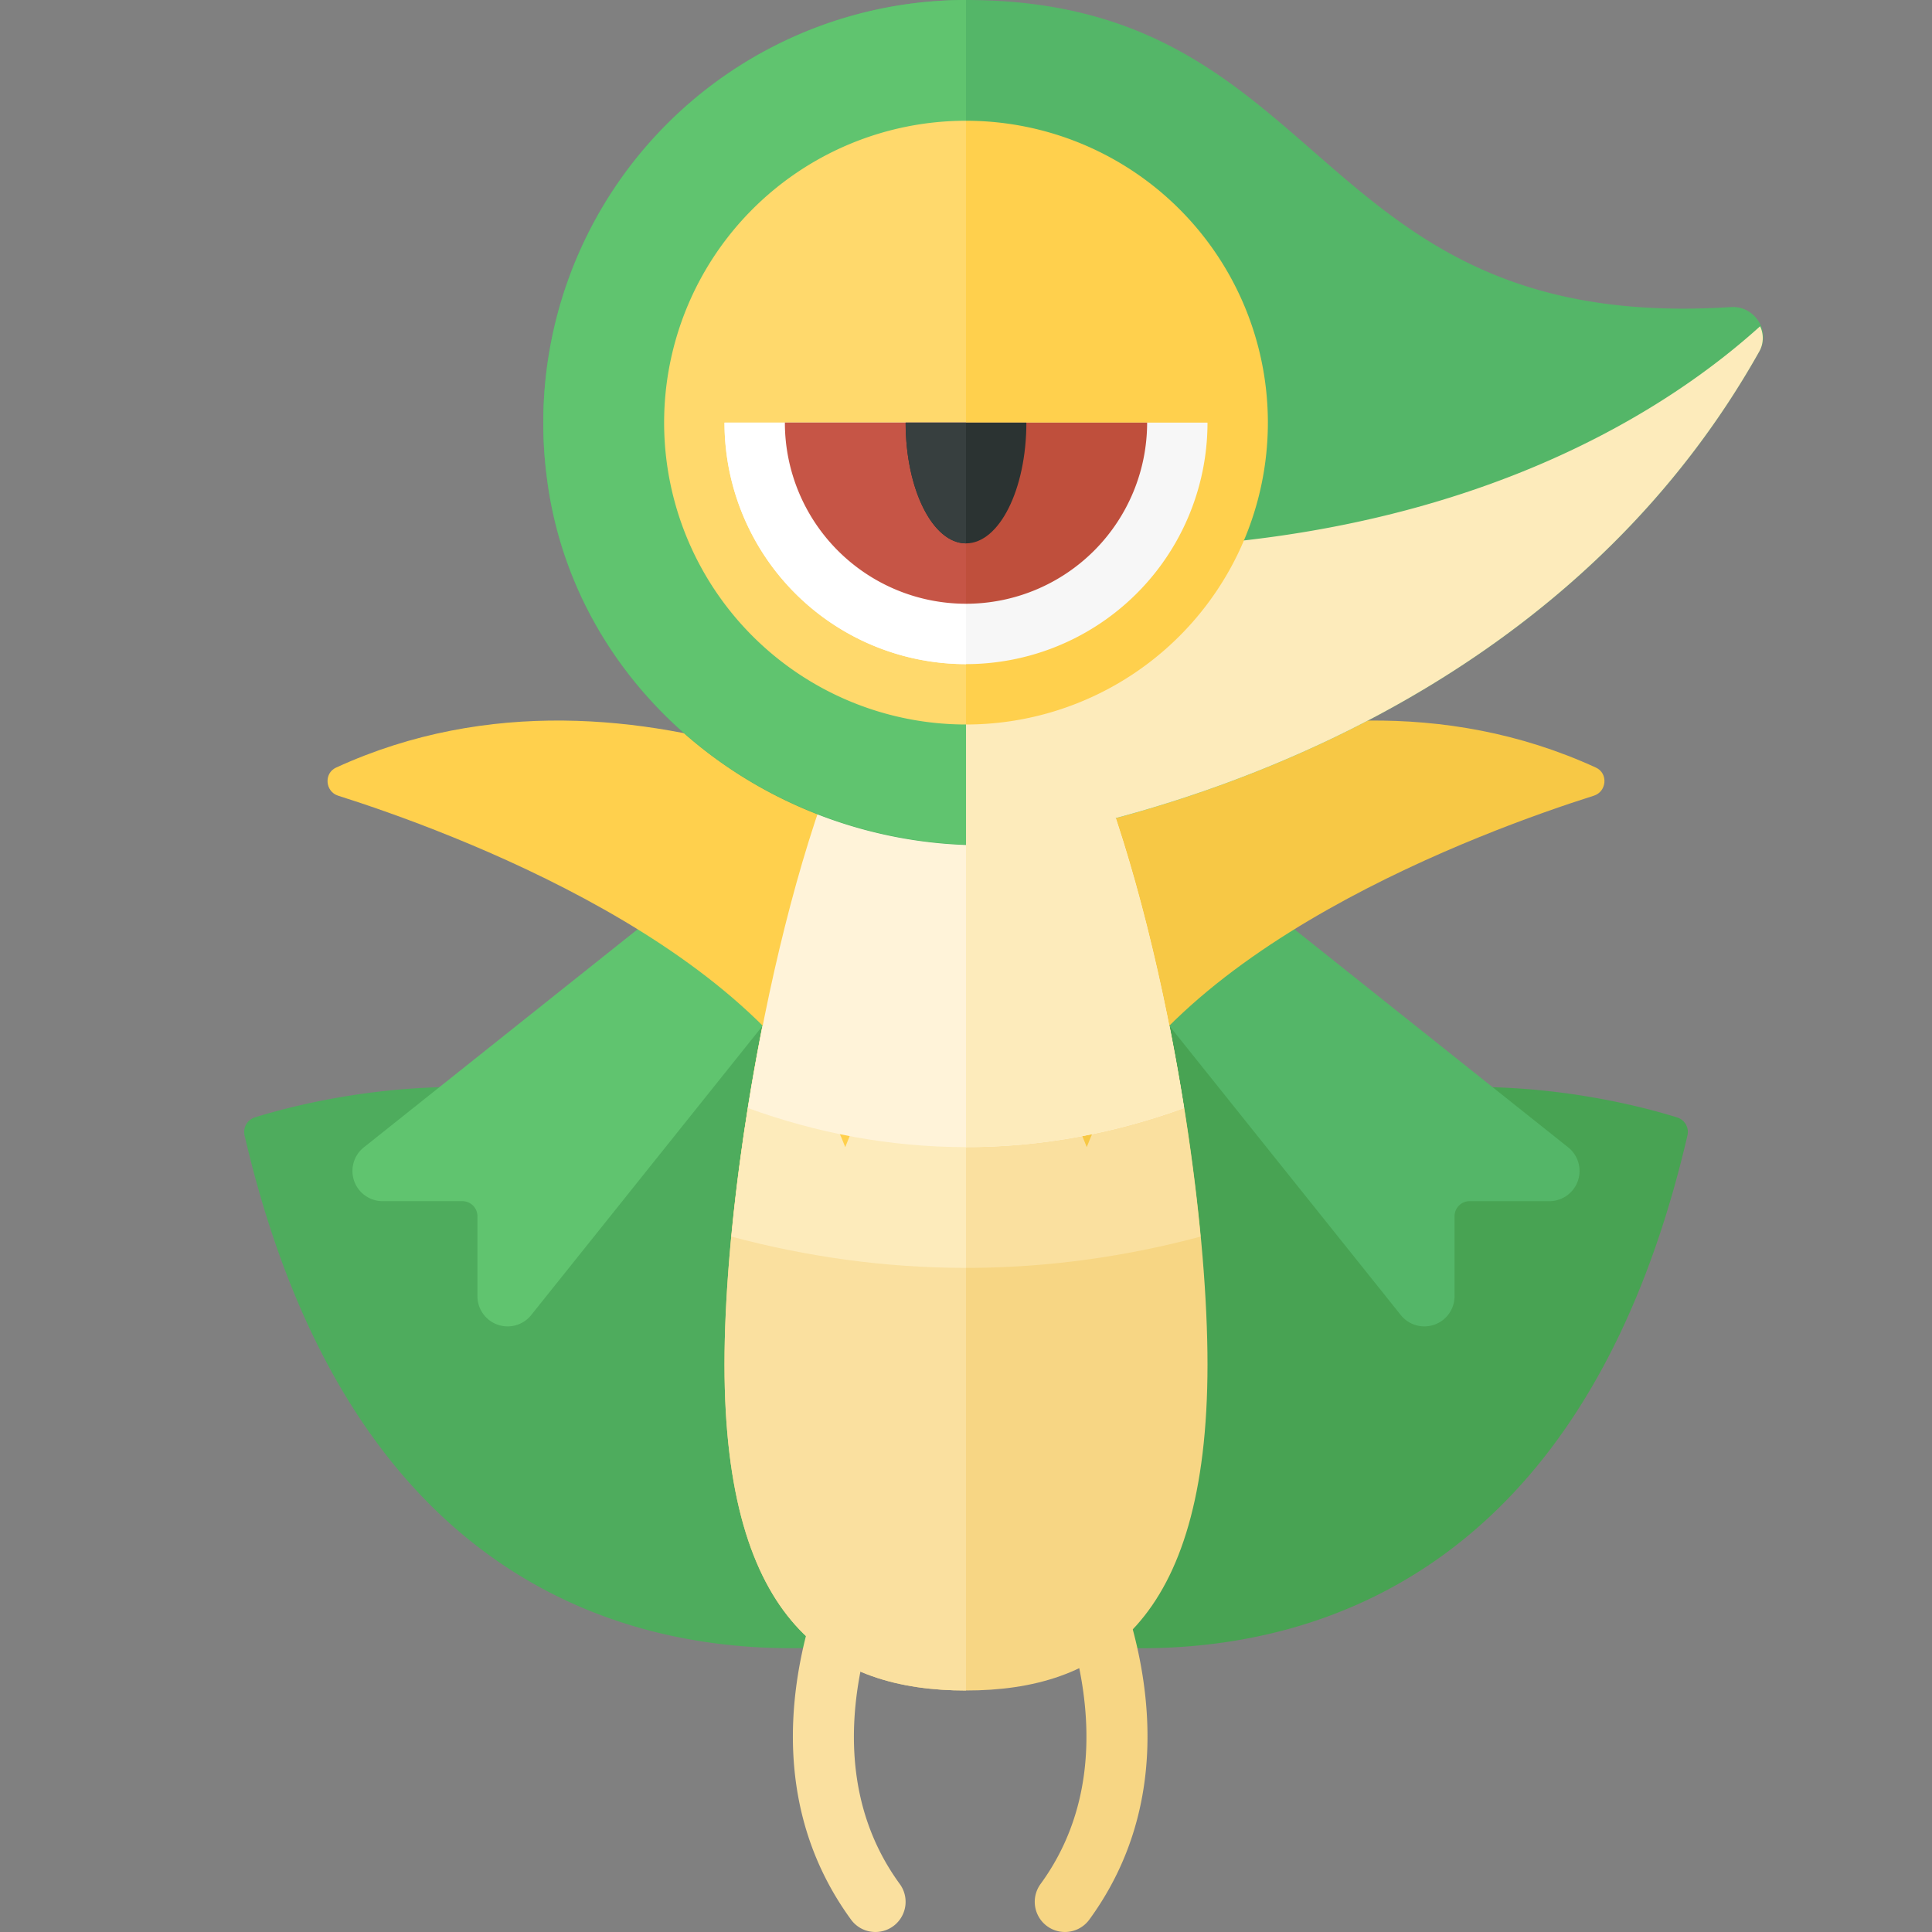 <svg xmlns="http://www.w3.org/2000/svg" width="32" height="32"><rect width="100%" height="100%" fill="#808080" stroke="none"/><path fill="#4EAC5D" d="M10.135 18.356c-2.58-.765-5.169-.081-5.919.153a.253.253 0 00-.164.302c2.296 9.879 9.766 8.635 11.557 8.184.13.002.259.005.391.005V9c-2.881 0-5.286 4.357-5.865 9.356z"/><path fill="#48A353" d="M21.865 18.356C21.286 13.357 18.881 9 16 9v18c.132 0 .261-.003.391-.004 1.791.451 9.261 1.695 11.557-8.184a.252.252 0 00-.164-.302c-.75-.235-3.339-.919-5.919-.154z"/><path fill="#F7D684" d="M20 22.6c0 4.308-1.791 5.4-4 5.4s-4-1.092-4-5.4S13.791 10 16 10s4 8.292 4 12.6z"/><path fill="#FAE09F" d="M16 21c1.349 0 2.65-.187 3.885-.518C19.462 16.034 17.885 10 16 10s-3.462 6.034-3.885 10.482C13.35 20.813 14.651 21 16 21zm-1.5 11a.498.498 0 01-.404-.205c-2.106-2.885-.115-6.397-.029-6.545a.501.501 0 01.866.501c-.018.031-1.748 3.102-.029 5.455A.5.5 0 0114.5 32z"/><path fill="#F7D684" d="M17.638 32a.5.5 0 01-.403-.795c1.718-2.354-.012-5.424-.029-5.455a.5.5 0 01.866-.501c.086.148 2.077 3.66-.029 6.545a.5.5 0 01-.405.206z"/><path fill="#FAE09F" d="M12 22.6c0 4.308 1.791 5.4 4 5.4V10c-2.209 0-4 8.292-4 12.6z"/><path fill="#FDEBBB" d="M12.115 20.482C13.35 20.813 14.651 21 16 21V10c-1.885 0-3.462 6.034-3.885 10.482z"/><path fill="#54B668" d="M19.368 16.99c.588-.608 1.294-1.148 2.043-1.621l4.563 3.635a.5.5 0 01-.312.891h-1.32a.25.25 0 00-.25.25v1.325a.5.5 0 01-.89.312l-3.834-4.792z"/><path fill="#60C46F" d="M12.632 16.99c-.588-.608-1.294-1.148-2.043-1.621l-4.563 3.635a.5.5 0 00.312.891h1.32a.25.25 0 01.25.25v1.325a.5.5 0 00.89.312l3.834-4.792z"/><path fill="#FFD04D" d="M16 14s-5.372-3.609-10.434-1.286c-.205.094-.18.397.034.465 1.807.572 7.139 2.512 8.4 5.821l2-5z"/><path fill="#F7C845" d="M16 14s5.372-3.609 10.434-1.286c.205.094.18.397-.034.465-1.807.572-7.139 2.512-8.4 5.821l-2-5z"/><path fill="#FFF3D9" d="M16 19c1.267 0 2.479-.235 3.611-.647C18.969 14.326 17.596 10 16 10s-2.969 4.326-3.611 8.353c1.132.412 2.344.647 3.611.647z"/><path fill="#54B668" d="M29.144 5.813C25.078 13.068 16.273 14 16.273 14c-3.581.006-6.783-2.56-7.219-6.114A7.003 7.003 0 0116 0c6.085 0 5.663 5.538 12.67 5.086.386-.025.663.39.474.727z"/><path fill="#60C46F" d="M9.055 7.886c.425 3.463 3.477 5.981 6.945 6.102V0a7.002 7.002 0 00-6.945 7.886z"/><path fill="#FFD96C" d="M11 7a5 5 0 005 5V2a5 5 0 00-5 5z"/><path fill="#FDEBBB" d="M29.153 5.404C27.894 6.539 23.893 9.654 16 9v10c1.267 0 2.479-.235 3.611-.647-.264-1.659-.655-3.365-1.132-4.802 2.88-.77 7.881-2.771 10.665-7.738a.454.454 0 00.009-.409z"/><path fill="#FFD04D" d="M21 7a5 5 0 01-5 5V2a5 5 0 015 5z"/><path fill="#F7F7F7" d="M16 11a4 4 0 004-4h-8a4 4 0 004 4z"/><path fill="#BF4F3C" d="M16 10a3 3 0 003-3h-6a3 3 0 003 3z"/><path fill="#FFF" d="M16 7h-4a4 4 0 004 4V7z"/><path fill="#C65546" d="M16 7h-3a3 3 0 003 3V7z"/><path fill="#2B3332" d="M16 9c.552 0 1-.896 1-2h-2c0 1.104.448 2 1 2z"/><path fill="#373F3F" d="M16 7h-1c0 1.104.448 2 1 2V7z"/></svg>
